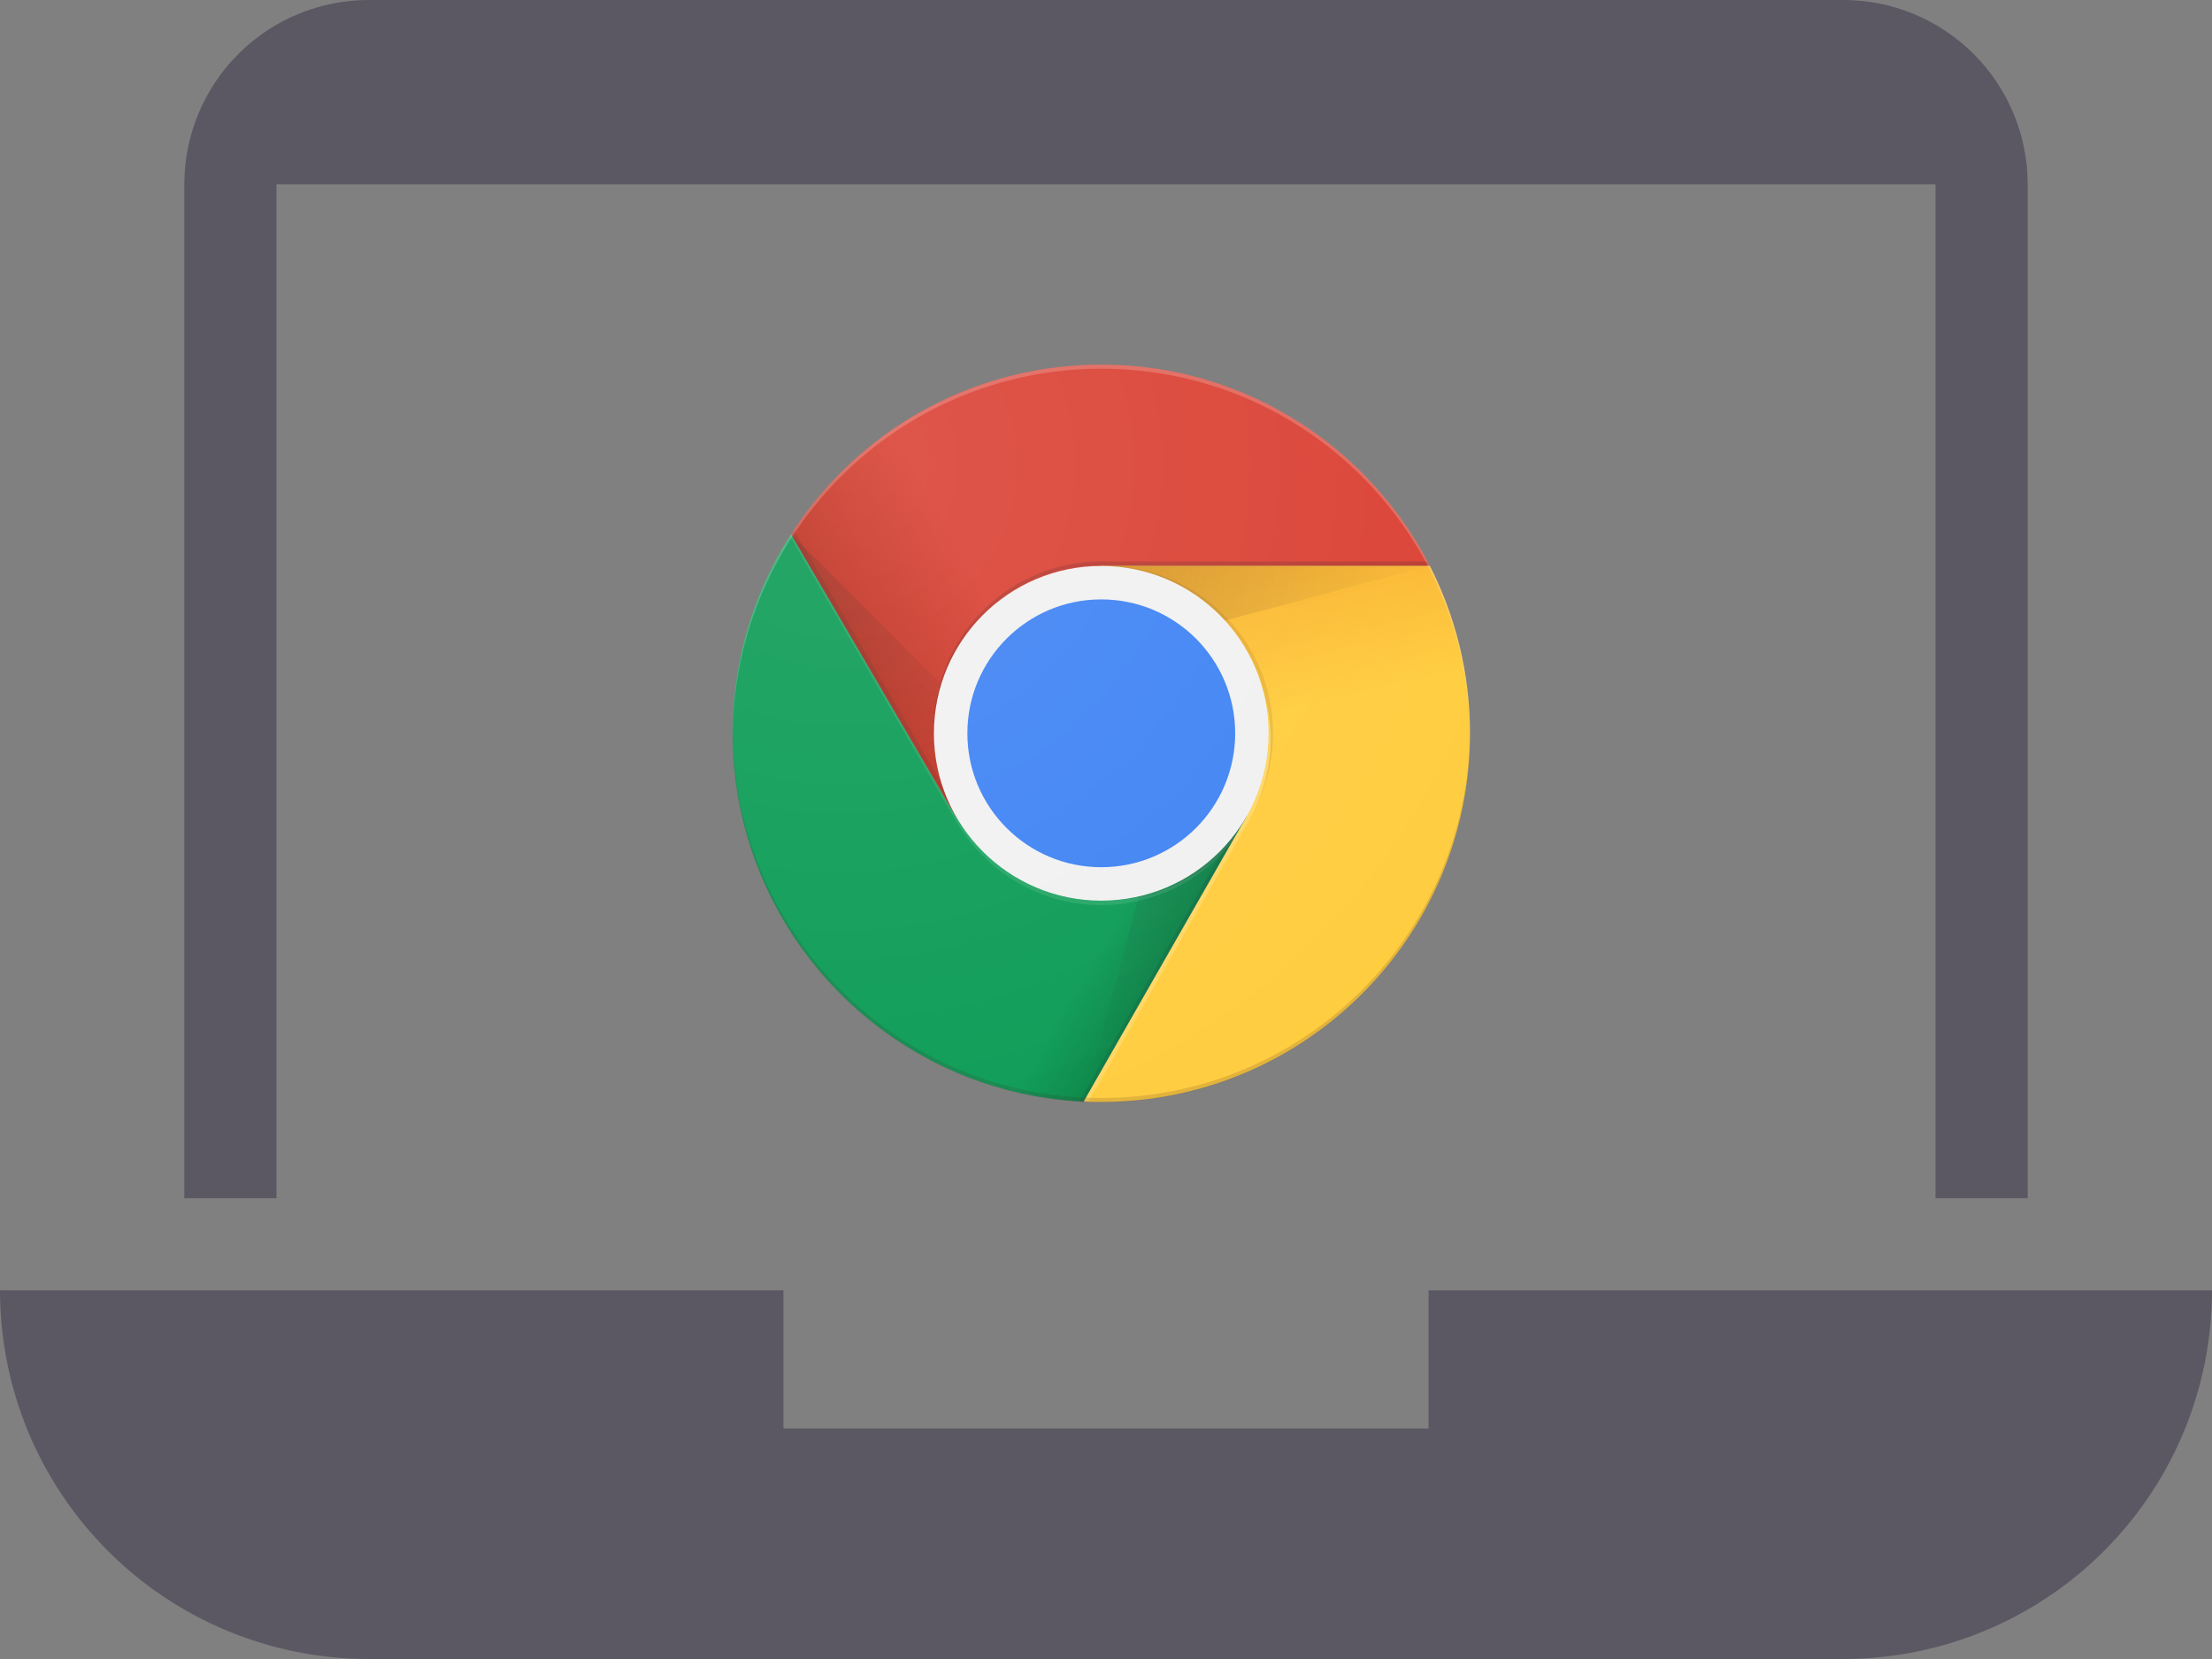 <svg width="40" height="30" viewBox="0 0 40 30" fill="none" xmlns="http://www.w3.org/2000/svg">
<rect x="0" y="0" width="40" height="30" fill="#808080" stroke="none"/>
<path d="M5 3.333H35V21.667H36.667V3.333C36.667 2.449 36.316 1.601 35.69 0.976C35.065 0.351 34.217 0 33.333 0H6.667C5.783 0 4.935 0.351 4.31 0.976C3.685 1.601 3.333 2.449 3.333 3.333V21.667H5V3.333ZM25.833 23.333V25.833H14.167V23.333H0C0 24.209 0.172 25.076 0.507 25.885C0.843 26.693 1.334 27.428 1.953 28.047C3.203 29.298 4.899 30 6.667 30H33.333C35.101 30 36.797 29.298 38.047 28.047C39.298 26.797 40 25.101 40 23.333H25.833Z" fill="#5B5863"/>
<path d="M20.067 15.558C20.364 15.566 20.66 15.515 20.937 15.407C21.213 15.299 21.466 15.136 21.679 14.929C21.892 14.722 22.061 14.474 22.176 14.201C22.292 13.927 22.351 13.633 22.351 13.336C22.351 13.039 22.292 12.745 22.176 12.471C22.061 12.197 21.892 11.949 21.679 11.742C21.466 11.535 21.213 11.373 20.937 11.265C20.66 11.157 20.364 11.105 20.067 11.113C19.488 11.129 18.939 11.37 18.535 11.785C18.131 12.2 17.905 12.757 17.905 13.336C17.905 13.915 18.131 14.471 18.535 14.886C18.939 15.301 19.488 15.542 20.067 15.558Z" fill="#5B5863"/>
<path d="M14.306 9.661V14.778H17.292L19.915 10.234H25.855C24.749 8.071 22.506 6.594 19.915 6.594C17.558 6.594 15.492 7.813 14.306 9.661Z" fill="#DB4437"/>
<path d="M14.306 9.661V14.778H17.292L19.915 10.234H25.855C24.749 8.071 22.506 6.594 19.915 6.594C17.558 6.594 15.492 7.813 14.306 9.661Z" fill="url(#paint0_linear)"/>
<path d="M14.305 9.661L17.299 14.786L17.364 14.746L14.354 9.58C14.338 9.613 14.321 9.637 14.305 9.661Z" fill="#3E2723" fill-opacity="0.15"/>
<path d="M19.6 19.919L22.537 16.981V14.778H17.291L14.305 9.661C13.635 10.694 13.248 11.937 13.248 13.261C13.248 16.836 16.065 19.758 19.6 19.919Z" fill="#0F9D58"/>
<path d="M19.6 19.919L22.537 16.981V14.778H17.291L14.305 9.661C13.635 10.694 13.248 11.937 13.248 13.261C13.248 16.836 16.065 19.758 19.6 19.919Z" fill="url(#paint1_linear)"/>
<path d="M19.519 19.919C19.543 19.919 19.575 19.919 19.599 19.927L22.481 14.883L22.416 14.842L19.519 19.919Z" fill="#263238" fill-opacity="0.15"/>
<path d="M19.6 19.919L22.537 16.981V14.778L19.6 19.919Z" fill="#FFCD40"/>
<path d="M19.6 19.919L22.537 16.981V14.778L19.6 19.919Z" fill="url(#paint2_linear)"/>
<path d="M19.916 10.234L22.539 14.778L19.601 19.919C19.706 19.927 19.811 19.927 19.916 19.927C23.596 19.927 26.582 16.941 26.582 13.261C26.582 12.171 26.316 11.138 25.856 10.234H19.916Z" fill="#FFCD40"/>
<path d="M19.916 10.234L22.539 14.778L19.601 19.919C19.706 19.927 19.811 19.927 19.916 19.927C23.596 19.927 26.582 16.941 26.582 13.261C26.582 12.171 26.316 11.138 25.856 10.234H19.916Z" fill="url(#paint3_linear)"/>
<path d="M25.855 10.234H19.914V11.816L25.855 10.234Z" fill="url(#paint4_radial)"/>
<path d="M14.305 9.661L17.291 14.778L18.647 13.995L14.305 9.661Z" fill="url(#paint5_radial)"/>
<path d="M22.537 14.778L21.189 13.995L19.599 19.919L22.537 14.778Z" fill="url(#paint6_radial)"/>
<path d="M19.915 16.287C21.586 16.287 22.941 14.932 22.941 13.261C22.941 11.589 21.586 10.234 19.915 10.234C18.243 10.234 16.888 11.589 16.888 13.261C16.888 14.932 18.243 16.287 19.915 16.287Z" fill="#F1F1F1"/>
<path d="M19.914 15.682C21.252 15.682 22.336 14.598 22.336 13.261C22.336 11.923 21.252 10.839 19.914 10.839C18.577 10.839 17.493 11.923 17.493 13.261C17.493 14.598 18.577 15.682 19.914 15.682Z" fill="#4285F4"/>
<path d="M25.814 10.153H19.914C18.243 10.153 16.887 11.509 16.887 13.18V13.252C16.887 11.582 18.243 10.226 19.914 10.226H19.986H25.846C25.838 10.201 25.83 10.177 25.814 10.153Z" fill="#3E2723" fill-opacity="0.2"/>
<path d="M19.963 16.287C19.947 16.287 19.93 16.287 19.914 16.287C18.792 16.287 17.816 15.674 17.291 14.77L14.305 9.661C14.297 9.669 14.289 9.685 14.281 9.693L17.291 14.851C17.816 15.754 18.792 16.368 19.914 16.368C20.754 16.368 21.52 16.021 22.069 15.464C21.529 15.972 20.794 16.287 19.995 16.287C19.979 16.295 19.971 16.287 19.963 16.287Z" fill="white" fill-opacity="0.1"/>
<path d="M20.971 16.102C20.988 16.093 21.004 16.085 21.02 16.085C21.004 16.085 20.988 16.093 20.971 16.102Z" fill="white" fill-opacity="0.1"/>
<path d="M21.125 16.037C21.173 16.021 21.213 15.996 21.262 15.972C21.213 15.996 21.173 16.021 21.125 16.037Z" fill="white" fill-opacity="0.1"/>
<path d="M20.827 16.15C20.835 16.15 20.843 16.142 20.851 16.142C20.843 16.142 20.835 16.15 20.827 16.15Z" fill="white" fill-opacity="0.1"/>
<path d="M22.537 14.778C22.279 15.222 21.907 15.601 21.464 15.867C21.907 15.601 22.279 15.222 22.537 14.778Z" fill="white" fill-opacity="0.1"/>
<path d="M21.318 15.948C21.359 15.932 21.391 15.908 21.431 15.883C21.391 15.908 21.351 15.924 21.318 15.948Z" fill="white" fill-opacity="0.1"/>
<path opacity="0.1" d="M22.932 13.503C22.932 13.486 22.932 13.47 22.932 13.454C22.94 13.462 22.94 13.478 22.932 13.503Z" fill="#3E2723"/>
<path opacity="0.1" d="M22.069 15.464C22.134 15.399 22.198 15.335 22.263 15.27L22.295 15.214C22.223 15.303 22.15 15.383 22.069 15.464Z" fill="#3E2723"/>
<path opacity="0.1" d="M22.86 12.534C22.933 12.8 22.973 13.075 22.973 13.365C22.973 13.825 22.868 14.253 22.682 14.649C22.892 14.237 23.021 13.761 23.021 13.261C23.021 11.59 21.665 10.234 19.995 10.234C19.979 10.234 19.971 10.234 19.954 10.234C21.359 10.25 22.537 11.227 22.86 12.534Z" fill="#3E2723"/>
<path opacity="0.1" d="M22.916 13.68C22.916 13.664 22.916 13.656 22.925 13.64C22.916 13.656 22.916 13.672 22.916 13.68Z" fill="#3E2723"/>
<path opacity="0.1" d="M20.85 16.142C20.89 16.126 20.931 16.118 20.963 16.102C20.931 16.118 20.89 16.126 20.85 16.142Z" fill="#3E2723"/>
<path opacity="0.1" d="M21.02 16.085C21.052 16.069 21.092 16.061 21.125 16.045C21.092 16.053 21.052 16.069 21.02 16.085Z" fill="#3E2723"/>
<path opacity="0.1" d="M21.423 15.884C21.439 15.876 21.447 15.867 21.463 15.859C21.455 15.867 21.439 15.876 21.423 15.884Z" fill="#3E2723"/>
<path opacity="0.1" d="M21.262 15.973C21.278 15.964 21.294 15.956 21.319 15.94C21.294 15.956 21.278 15.964 21.262 15.973Z" fill="#3E2723"/>
<path opacity="0.1" d="M19.954 16.287H19.962C20.261 16.279 20.552 16.23 20.826 16.15C20.552 16.239 20.261 16.287 19.954 16.287Z" fill="#3E2723"/>
<path d="M22.537 14.778C22.279 15.222 21.907 15.601 21.464 15.867C21.448 15.875 21.439 15.883 21.423 15.892C21.383 15.916 21.351 15.932 21.31 15.956C21.294 15.964 21.278 15.972 21.254 15.988C21.213 16.013 21.165 16.029 21.116 16.053C21.084 16.069 21.044 16.085 21.012 16.093C20.995 16.101 20.979 16.109 20.963 16.109C20.923 16.126 20.891 16.134 20.85 16.15C20.842 16.15 20.834 16.158 20.826 16.158C20.552 16.247 20.261 16.295 19.962 16.295C19.971 16.295 19.979 16.295 19.987 16.295C20.794 16.295 21.52 15.98 22.061 15.472C22.142 15.391 22.214 15.302 22.287 15.213L22.537 14.778Z" fill="white" fill-opacity="0.1"/>
<path opacity="0.1" d="M22.537 14.778C22.279 15.222 21.907 15.601 21.464 15.867C21.448 15.875 21.439 15.883 21.423 15.892C21.383 15.916 21.351 15.932 21.31 15.956C21.294 15.964 21.278 15.972 21.254 15.988C21.213 16.013 21.165 16.029 21.116 16.053C21.084 16.069 21.044 16.085 21.012 16.093C20.995 16.101 20.979 16.109 20.963 16.109C20.923 16.126 20.891 16.134 20.85 16.15C20.842 16.15 20.834 16.158 20.826 16.158C20.552 16.247 20.261 16.295 19.962 16.295C19.971 16.295 19.979 16.295 19.987 16.295C20.794 16.295 21.52 15.98 22.061 15.472C22.142 15.391 22.214 15.302 22.287 15.213L22.537 14.778Z" fill="#3E2723"/>
<path d="M22.86 12.534C22.852 12.502 22.844 12.478 22.836 12.446C22.892 12.639 22.925 12.833 22.941 13.043C22.941 13.051 22.941 13.059 22.941 13.059C22.949 13.123 22.949 13.196 22.949 13.261C22.949 13.325 22.949 13.382 22.941 13.446C22.941 13.463 22.941 13.479 22.941 13.495C22.941 13.543 22.933 13.592 22.925 13.64C22.925 13.656 22.925 13.664 22.916 13.68C22.86 14.076 22.731 14.439 22.537 14.77L22.287 15.206L22.255 15.262L19.599 19.911C19.632 19.911 19.656 19.911 19.688 19.911L22.57 14.867C22.61 14.794 22.65 14.713 22.691 14.633C22.876 14.245 22.981 13.809 22.981 13.35C22.973 13.075 22.933 12.801 22.86 12.534Z" fill="white" fill-opacity="0.2"/>
<path d="M19.915 6.667C23.587 6.667 26.558 9.629 26.582 13.293C26.582 13.277 26.582 13.269 26.582 13.253C26.582 9.58 23.596 6.594 19.915 6.594C16.235 6.594 13.248 9.58 13.248 13.261C13.248 13.277 13.248 13.285 13.248 13.301C13.273 9.637 16.243 6.667 19.915 6.667Z" fill="white" fill-opacity="0.2"/>
<path d="M19.914 19.855C23.587 19.855 26.557 16.893 26.581 13.228C26.581 13.245 26.581 13.253 26.581 13.269C26.581 16.949 23.595 19.935 19.914 19.935C16.234 19.935 13.248 16.941 13.248 13.261C13.248 13.245 13.248 13.236 13.248 13.22C13.272 16.884 16.242 19.855 19.914 19.855Z" fill="#3E2723" fill-opacity="0.15"/>
<path d="M19.915 19.927C23.597 19.927 26.582 16.943 26.582 13.261C26.582 9.579 23.597 6.594 19.915 6.594C16.233 6.594 13.248 9.579 13.248 13.261C13.248 16.943 16.233 19.927 19.915 19.927Z" fill="url(#paint7_radial)"/>
<defs>
<linearGradient id="paint0_linear" x1="15.256" y1="12.341" x2="19.234" y2="10.018" gradientUnits="userSpaceOnUse">
<stop stop-color="#A52714" stop-opacity="0.6"/>
<stop offset="0.66" stop-color="#A52714" stop-opacity="0"/>
</linearGradient>
<linearGradient id="paint1_linear" x1="21.402" y1="17.837" x2="16.982" y2="15.248" gradientUnits="userSpaceOnUse">
<stop stop-color="#055524" stop-opacity="0.4"/>
<stop offset="0.33" stop-color="#055524" stop-opacity="0"/>
</linearGradient>
<linearGradient id="paint2_linear" x1="19.463" y1="10.312" x2="20.576" y2="15.186" gradientUnits="userSpaceOnUse">
<stop stop-color="#EA6100" stop-opacity="0.3"/>
<stop offset="0.66" stop-color="#EA6100" stop-opacity="0"/>
</linearGradient>
<linearGradient id="paint3_linear" x1="21.632" y1="9.817" x2="22.745" y2="14.691" gradientUnits="userSpaceOnUse">
<stop stop-color="#EA6100" stop-opacity="0.3"/>
<stop offset="0.66" stop-color="#EA6100" stop-opacity="0"/>
</linearGradient>
<radialGradient id="paint4_radial" cx="0" cy="0" r="1" gradientUnits="userSpaceOnUse" gradientTransform="translate(19.626 10.227) scale(6.37)">
<stop stop-color="#3E2723" stop-opacity="0.2"/>
<stop offset="1" stop-color="#3E2723" stop-opacity="0"/>
</radialGradient>
<radialGradient id="paint5_radial" cx="0" cy="0" r="1" gradientUnits="userSpaceOnUse" gradientTransform="translate(14.3 9.664) scale(5.913)">
<stop stop-color="#3E2723" stop-opacity="0.2"/>
<stop offset="1" stop-color="#3E2723" stop-opacity="0"/>
</radialGradient>
<radialGradient id="paint6_radial" cx="0" cy="0" r="1" gradientUnits="userSpaceOnUse" gradientTransform="translate(19.903 13.272) scale(6.658)">
<stop stop-color="#263238" stop-opacity="0.2"/>
<stop offset="1" stop-color="#263238" stop-opacity="0"/>
</radialGradient>
<radialGradient id="paint7_radial" cx="0" cy="0" r="1" gradientUnits="userSpaceOnUse" gradientTransform="translate(15.24 8.414) scale(13.392)">
<stop stop-color="white" stop-opacity="0.1"/>
<stop offset="1" stop-color="white" stop-opacity="0"/>
</radialGradient>
</defs>
</svg>
